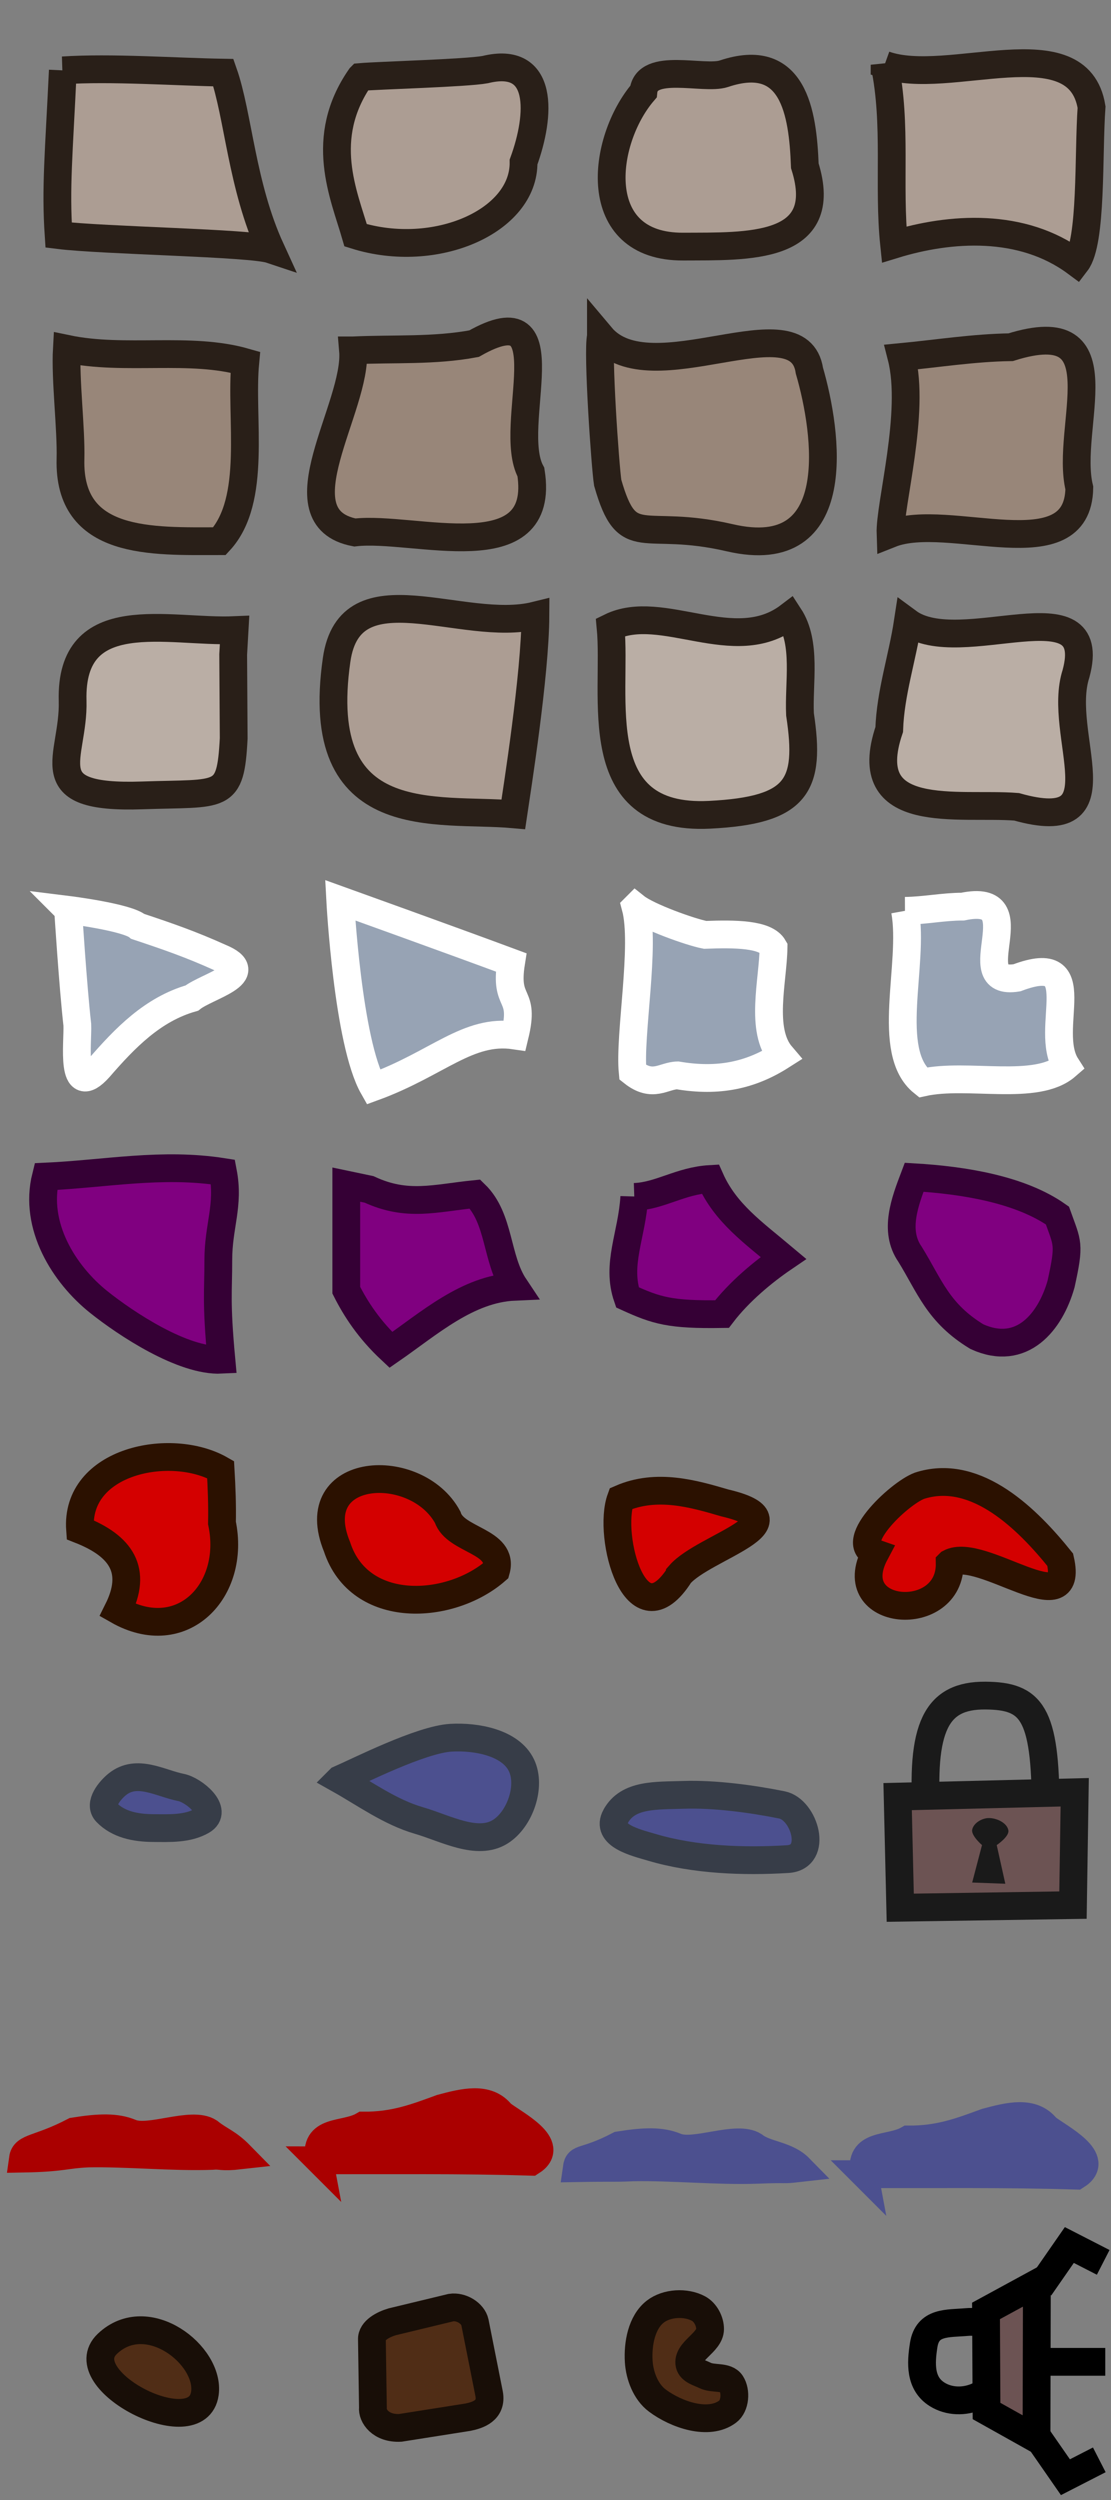 <?xml version="1.0" encoding="UTF-8" standalone="no"?>
<!-- Created with Inkscape (http://www.inkscape.org/) -->

<svg
   xmlns:dc="http://purl.org/dc/elements/1.1/"
   xmlns:cc="http://creativecommons.org/ns#"
   xmlns:rdf="http://www.w3.org/1999/02/22-rdf-syntax-ns#"
   xmlns:svg="http://www.w3.org/2000/svg"
   xmlns="http://www.w3.org/2000/svg"
   xmlns:sodipodi="http://sodipodi.sourceforge.net/DTD/sodipodi-0.dtd"
   xmlns:inkscape="http://www.inkscape.org/namespaces/inkscape"
   width="80"
   height="180"
   id="svg2"
   version="1.1"
   inkscape:version="0.91 r13725"
   sodipodi:docname="small_objects.svg"
   inkscape:export-filename="/home/micha/Programmieren/git/platformer/images/64crumble.png"
   inkscape:export-xdpi="144"
   inkscape:export-ydpi="144">
  <rect width="100%" height="100%" fill="#808080" stroke="none"/>
  <sodipodi:namedview
     id="base"
     pagecolor="#ffffff"
     bordercolor="#666666"
     borderopacity="1.0"
     inkscape:pageopacity="0"
     inkscape:pageshadow="2"
     inkscape:zoom="5.6568544"
     inkscape:cx="65.749281"
     inkscape:cy="69.639328"
     inkscape:document-units="px"
     inkscape:current-layer="layer1"
     showgrid="false"
     inkscape:showpageshadow="true"
     inkscape:window-width="1280"
     inkscape:window-height="750"
     inkscape:window-x="0"
     inkscape:window-y="25"
     inkscape:window-maximized="1"
     inkscape:snap-global="true">
    <inkscape:grid
       type="xygrid"
       id="grid2985"
       empspacing="5"
       visible="true"
       enabled="true"
       snapvisiblegridlinesonly="true"
       spacingx="10px"
       spacingy="10px"
       originx="0px"
       originy="0px" />
  </sodipodi:namedview>
  <defs
     id="defs4" />
  <g
     inkscape:label="Ebene 1"
     inkscape:groupmode="layer"
     id="layer1"
     transform="translate(0,-872.362)">
    <g
       id="g17889"
       transform="translate(0,-60)">
      <path
         sodipodi:nodetypes="ccccccc"
         inkscape:connector-curvature="0"
         id="path3016"
         d="m 4.904,997.871 c 0,0 0.351,5.531 0.663,8.273 0.057,1.302 -0.521,5.422 1.559,3.115 1.866,-2.154 3.867,-4.231 6.684,-5.034 1.113,-0.877 4.864,-1.751 2.044,-2.915 -2.154,-0.969 -3.708,-1.505 -5.925,-2.244 -0.798,-0.672 -5.026,-1.196 -5.026,-1.196 z"
         style="opacity:0.5;fill:#afc6e9;fill-opacity:1;stroke:none" />
      <path
         sodipodi:nodetypes="ccccc"
         inkscape:connector-curvature="0"
         id="path3024"
         d="m 26.881,1010.635 c 4.641,-1.693 6.812,-4.216 10.186,-3.718 0.775,-3.195 -0.762,-2.11 -0.263,-5.26 -4.173,-1.551 -12.305,-4.475 -12.305,-4.475 0,0 0.539,10.214 2.382,13.453 z"
         style="opacity:0.5;fill:#afc6e9;fill-opacity:1;stroke:none" />
      <path
         sodipodi:nodetypes="ccccccc"
         inkscape:connector-curvature="0"
         id="path3026"
         d="m 45.765,997.668 c 0.74,2.76 -0.471,9.218 -0.208,11.897 1.456,1.156 2.216,0.242 3.232,0.224 2.975,0.502 5.272,-0.01 7.481,-1.417 -1.577,-1.84 -0.601,-5.39 -0.569,-7.796 -0.555,-0.975 -2.774,-0.984 -4.929,-0.904 -1.069,-0.204 -4.129,-1.306 -5.006,-2.005 z"
         style="opacity:0.5;fill:#afc6e9;fill-opacity:1;stroke:none" />
      <path
         sodipodi:nodetypes="cccccc"
         inkscape:connector-curvature="0"
         id="path3028"
         d="m 65.17,997.942 c 0.695,3.846 -1.486,10.129 1.284,12.356 3.226,-0.714 8.168,0.685 10.329,-1.189 -1.709,-2.667 1.769,-8.357 -3.557,-6.346 -4.028,0.649 1.312,-6.222 -3.91,-5.124 -1.389,0 -2.758,0.29 -4.147,0.303 z"
         style="opacity:0.5;fill:#afc6e9;fill-opacity:1;stroke:none" />
      <path
         style="fill:none;stroke:#ffffff;stroke-width:2;stroke-linecap:butt;stroke-linejoin:miter;stroke-miterlimit:4;stroke-opacity:1;stroke-dasharray:none"
         d="m 4.904,997.871 c 0,0 0.351,5.531 0.663,8.273 0.057,1.302 -0.521,5.422 1.559,3.115 1.866,-2.154 3.867,-4.231 6.684,-5.034 1.113,-0.877 4.864,-1.751 2.044,-2.915 -2.154,-0.969 -3.708,-1.505 -5.925,-2.244 -0.798,-0.672 -5.026,-1.196 -5.026,-1.196 z"
         id="path3882"
         inkscape:connector-curvature="0"
         sodipodi:nodetypes="ccccccc" />
      <path
         style="fill:none;stroke:#ffffff;stroke-width:2;stroke-linecap:butt;stroke-linejoin:miter;stroke-miterlimit:4;stroke-opacity:1;stroke-dasharray:none"
         d="m 26.881,1010.635 c 4.641,-1.693 6.812,-4.216 10.186,-3.718 0.775,-3.195 -0.762,-2.11 -0.263,-5.26 -4.173,-1.551 -12.305,-4.475 -12.305,-4.475 0,0 0.539,10.214 2.382,13.453 z"
         id="path3884"
         inkscape:connector-curvature="0"
         sodipodi:nodetypes="ccccc" />
      <path
         style="fill:none;stroke:#ffffff;stroke-width:2;stroke-linecap:butt;stroke-linejoin:miter;stroke-miterlimit:4;stroke-opacity:1;stroke-dasharray:none"
         d="m 45.765,997.668 c 0.74,2.76 -0.471,9.218 -0.208,11.897 1.456,1.156 2.216,0.242 3.232,0.224 2.975,0.502 5.272,-0.01 7.481,-1.417 -1.577,-1.84 -0.601,-5.39 -0.569,-7.796 -0.555,-0.975 -2.774,-0.984 -4.929,-0.904 -1.069,-0.204 -4.129,-1.306 -5.006,-2.005 z"
         id="path3886"
         inkscape:connector-curvature="0"
         sodipodi:nodetypes="ccccccc" />
      <path
         style="fill:none;stroke:#ffffff;stroke-width:2;stroke-linecap:butt;stroke-linejoin:miter;stroke-miterlimit:4;stroke-opacity:1;stroke-dasharray:none"
         d="m 65.17,997.942 c 0.695,3.846 -1.486,10.129 1.284,12.356 3.226,-0.714 8.168,0.685 10.329,-1.189 -1.709,-2.667 1.769,-8.357 -3.557,-6.346 -4.028,0.649 1.312,-6.222 -3.91,-5.124 -1.389,0 -2.758,0.29 -4.147,0.303 z"
         id="path3888"
         inkscape:connector-curvature="0"
         sodipodi:nodetypes="cccccc" />
    </g>
    <path
       style="fill:#ac9d93;fill-opacity:1;stroke:#291f18;stroke-width:2;stroke-linecap:butt;stroke-linejoin:miter;stroke-miterlimit:4;stroke-opacity:1;stroke-dasharray:none"
       d="m 4.524,877.429 c -0.285,6.009 -0.532,8.454 -0.304,11.861 3.239,0.4 13.836,0.549 15.284,1.034 -2.105,-4.592 -2.336,-9.646 -3.419,-12.731 -3.52,-0.059 -8.041,-0.393 -11.562,-0.164 z"
       id="path3134"
       inkscape:connector-curvature="0"
       sodipodi:nodetypes="ccccc" />
    <path
       style="fill:#ac9d93;fill-opacity:1;stroke:#291f18;stroke-width:2;stroke-linecap:butt;stroke-linejoin:miter;stroke-miterlimit:4;stroke-opacity:1;stroke-dasharray:none"
       d="m 25.953,877.908 c -3.069,4.415 -1.185,8.482 -0.345,11.393 5.756,1.802 12.152,-1.016 12.091,-5.273 1.236,-3.381 1.497,-7.702 -2.766,-6.654 -1.367,0.251 -7.694,0.42 -8.979,0.533 z"
       id="path3136"
       inkscape:connector-curvature="0"
       sodipodi:nodetypes="ccccc" />
    <path
       style="fill:#ac9d93;fill-opacity:1;stroke:#291f18;stroke-width:2;stroke-linecap:butt;stroke-linejoin:miter;stroke-miterlimit:4;stroke-opacity:1;stroke-dasharray:none"
       d="m 46.332,878.961 c -3.013,3.514 -3.95,11.198 2.877,11.157 4.564,-0.028 10.665,0.277 8.744,-5.818 -0.145,-3.872 -0.819,-8.314 -5.841,-6.625 -1.442,0.468 -5.573,-0.878 -5.78,1.286 z"
       id="path3138"
       inkscape:connector-curvature="0"
       sodipodi:nodetypes="csccc" />
    <path
       style="fill:#ac9d93;fill-opacity:1;stroke:#291f18;stroke-width:2;stroke-linecap:butt;stroke-linejoin:miter;stroke-miterlimit:4;stroke-opacity:1;stroke-dasharray:none"
       d="m 63.697,877.025 c 4.578,1.642 13.937,-2.86 14.903,3.049 -0.242,3.378 0.042,9.705 -1.102,11.198 -3.913,-2.906 -9.089,-2.541 -13.116,-1.305 -0.445,-4.269 0.214,-8.622 -0.685,-12.943 z"
       id="path3140"
       inkscape:connector-curvature="0"
       sodipodi:nodetypes="ccccc" />
    <path
       style="fill:#988679;fill-opacity:1;stroke:#291f18;stroke-width:2;stroke-linecap:butt;stroke-linejoin:miter;stroke-miterlimit:4;stroke-opacity:1;stroke-dasharray:none"
       d="m 4.813,897.48 c 4.211,0.879 8.855,-0.188 12.85,0.96 -0.384,4.041 0.888,9.918 -1.859,12.886 -4.86,0.003 -10.893,0.317 -10.728,-5.919 0.058,-2.177 -0.387,-5.711 -0.263,-7.927 z"
       id="path3142"
       inkscape:connector-curvature="0"
       sodipodi:nodetypes="cccsc" />
    <path
       style="fill:#988679;fill-opacity:1;stroke:#291f18;stroke-width:2;stroke-linecap:butt;stroke-linejoin:miter;stroke-miterlimit:4;stroke-opacity:1;stroke-dasharray:none"
       d="m 25.42,897.59 c 0.342,4.044 -5.447,12.028 0.129,13.111 4.25,-0.5 13.809,2.847 12.68,-4.346 -1.816,-3.337 2.636,-13.075 -4.091,-9.251 -2.875,0.541 -5.812,0.348 -8.717,0.486 z"
       id="path3144"
       inkscape:connector-curvature="0"
       sodipodi:nodetypes="ccccc" />
    <path
       style="fill:#988679;fill-opacity:1;stroke:#291f18;stroke-width:2;stroke-linecap:butt;stroke-linejoin:miter;stroke-miterlimit:4;stroke-opacity:1;stroke-dasharray:none"
       d="m 43.271,896.58 c 3.578,4.263 14.247,-2.618 15.011,2.468 1.291,4.441 2.682,13.984 -5.731,12.033 -6.356,-1.474 -7.345,1.072 -8.791,-3.957 -0.176,-1.109 -0.756,-9.417 -0.489,-10.543 z"
       id="path3146"
       inkscape:connector-curvature="0"
       sodipodi:nodetypes="ccscc" />
    <path
       style="fill:#988679;fill-opacity:1;stroke:#291f18;stroke-width:2;stroke-linecap:butt;stroke-linejoin:miter;stroke-miterlimit:4;stroke-opacity:1;stroke-dasharray:none"
       d="m 64.909,898.066 c 1.024,4.007 -0.859,10.641 -0.786,12.73 4.177,-1.662 13.497,2.738 13.596,-3.299 -1.072,-4.382 3.126,-12.671 -4.945,-10.135 -2.636,0.038 -5.245,0.452 -7.865,0.704 z"
       id="path3148"
       inkscape:connector-curvature="0"
       sodipodi:nodetypes="ccccc" />
    <path
       style="fill:#baaea5;fill-opacity:1;stroke:#291f18;stroke-width:2;stroke-linecap:butt;stroke-linejoin:miter;stroke-miterlimit:4;stroke-opacity:1;stroke-dasharray:none"
       d="m 65.369,917.146 c 3.754,2.776 13.897,-2.868 12.111,3.721 -1.435,4.41 3.449,11.769 -4.277,9.586 -4.164,-0.333 -11.449,1.157 -9.173,-5.563 0.088,-2.635 0.945,-5.154 1.339,-7.744 z"
       id="path3150"
       inkscape:connector-curvature="0"
       sodipodi:nodetypes="ccccc" />
    <path
       style="fill:#baaea5;fill-opacity:1;stroke:#291f18;stroke-width:2;stroke-linecap:butt;stroke-linejoin:miter;stroke-miterlimit:4;stroke-opacity:1;stroke-dasharray:none"
       d="m 56.83,916.725 c -3.946,3.006 -9.152,-1.034 -12.865,0.788 0.476,4.972 -1.763,13.958 7.129,13.513 6.366,-0.319 7.287,-2.104 6.512,-7.231 -0.107,-2.26 0.495,-5.124 -0.776,-7.07 z"
       id="path3152"
       inkscape:connector-curvature="0"
       sodipodi:nodetypes="ccscc" />
    <path
       style="fill:#ac9d93;fill-opacity:1;stroke:#291f18;stroke-width:2;stroke-linecap:butt;stroke-linejoin:miter;stroke-miterlimit:4;stroke-opacity:1;stroke-dasharray:none"
       d="m 36.962,930.99 c -5.459,-0.489 -14.506,1.322 -12.723,-11.12 0.964,-6.725 9.066,-1.888 14.316,-3.189 -0.021,4.295 -1.323,12.486 -1.593,14.309 z"
       id="path3154"
       inkscape:connector-curvature="0"
       sodipodi:nodetypes="cscc" />
    <path
       style="fill:#baaea5;fill-opacity:1;stroke:#291f18;stroke-width:2;stroke-linecap:butt;stroke-linejoin:miter;stroke-miterlimit:4;stroke-opacity:1;stroke-dasharray:none"
       d="m 16.891,917.732 c -4.739,0.207 -11.86,-1.986 -11.662,5.096 0.115,4.118 -2.866,7.075 5.025,6.802 5.799,-0.201 6.339,0.364 6.574,-4.101 l -0.037,-6.043 z"
       id="path3156"
       inkscape:connector-curvature="0"
       sodipodi:nodetypes="cssccc" />
    <path
       style="fill:#800080;fill-opacity:1;stroke:#350035;stroke-width:2;stroke-linecap:butt;stroke-linejoin:miter;stroke-miterlimit:4;stroke-opacity:1;stroke-dasharray:none"
       d="m 3.303,957.075 c -0.889,3.555 1.319,7.038 3.79,9.019 1.961,1.571 6.085,4.306 8.848,4.17 -0.392,-4.228 -0.216,-4.941 -0.221,-7.164 -0.005,-2.474 0.797,-3.944 0.335,-6.355 -4.413,-0.693 -8.469,0.138 -12.752,0.33 z"
       id="path15972"
       inkscape:connector-curvature="0"
       sodipodi:nodetypes="cscscc" />
    <path
       style="fill:#800080;fill-opacity:1;stroke:#350035;stroke-width:2;stroke-linecap:butt;stroke-linejoin:miter;stroke-miterlimit:4;stroke-opacity:1;stroke-dasharray:none"
       d="m 24.935,957.655 c 0,2.534 0,5.068 0,7.601 0.681,1.351 1.637,2.829 3.21,4.3 2.75,-1.902 5.521,-4.401 8.913,-4.548 -1.35,-2.022 -1.047,-4.927 -2.852,-6.673 -2.894,0.292 -4.879,0.942 -7.628,-0.335 l -1.643,-0.345 z"
       id="path15974"
       inkscape:connector-curvature="0"
       sodipodi:nodetypes="cccccccc" />
    <path
       style="fill:#800080;fill-opacity:1;stroke:#350035;stroke-width:2;stroke-linecap:butt;stroke-linejoin:miter;stroke-miterlimit:4;stroke-opacity:1;stroke-dasharray:none"
       d="m 45.674,958.539 c -0.165,2.76 -1.319,4.84 -0.495,7.234 2.097,0.954 3.06,1.262 6.809,1.203 1.241,-1.626 2.987,-3.065 4.426,-4.044 -2.169,-1.824 -4.179,-3.223 -5.272,-5.682 -2.149,0.121 -3.629,1.228 -5.468,1.29 z"
       id="path15976"
       inkscape:connector-curvature="0"
       sodipodi:nodetypes="cccccc" />
    <path
       style="fill:#800080;fill-opacity:1;stroke:#350035;stroke-width:2;stroke-linecap:butt;stroke-linejoin:miter;stroke-miterlimit:4;stroke-opacity:1;stroke-dasharray:none"
       d="m 65.826,957.125 c 3.534,0.207 7.637,0.864 10.315,2.754 0.727,2.044 0.911,1.986 0.263,4.933 -0.764,2.709 -2.809,5.266 -6.063,3.788 -2.799,-1.703 -3.387,-3.621 -4.811,-5.929 -1.184,-1.697 -0.359,-3.818 0.296,-5.546 z"
       id="path15978"
       inkscape:connector-curvature="0"
       sodipodi:nodetypes="cccccc" />
    <path
       style="fill:#d40000;stroke:#2b1100;stroke-width:2;stroke-linecap:butt;stroke-linejoin:miter;stroke-miterlimit:4;stroke-opacity:1;stroke-dasharray:none"
       d="m 32.239,981.607 c -2.247,-4.16 -10.369,-3.726 -7.97,2.127 1.628,4.97 8.167,4.568 11.449,1.704 0.603,-2.13 -2.942,-2.148 -3.479,-3.831 z"
       id="path3073"
       inkscape:connector-curvature="0"
       sodipodi:nodetypes="cccc" />
    <path
       style="fill:#d40000;stroke:#2b1100;stroke-width:2;stroke-linecap:butt;stroke-linejoin:miter;stroke-miterlimit:4;stroke-opacity:1;stroke-dasharray:none"
       d="m 15.886,978.173 c -3.578,-2.046 -10.484,-0.646 -10.121,4.331 2.988,1.175 4.149,2.936 2.72,5.799 4.636,2.637 8.52,-1.429 7.498,-6.289 0.027,-1.281 -0.023,-2.562 -0.097,-3.841 z"
       id="path3075"
       inkscape:connector-curvature="0"
       sodipodi:nodetypes="ccccc" />
    <path
       style="fill:#d40000;stroke:#2b1100;stroke-width:2;stroke-linecap:butt;stroke-linejoin:miter;stroke-miterlimit:4;stroke-opacity:1;stroke-dasharray:none"
       d="m 48.955,985.722 c 1.762,-2.013 9.109,-3.771 3.226,-5.152 -2.227,-0.653 -4.887,-1.434 -7.477,-0.306 -0.986,2.704 1.078,10.434 4.251,5.459 z"
       id="path3069"
       inkscape:connector-curvature="0"
       sodipodi:nodetypes="cccc" />
    <path
       style="fill:#d40000;stroke:#2b1100;stroke-width:2;stroke-linecap:butt;stroke-linejoin:miter;stroke-miterlimit:4;stroke-opacity:1;stroke-dasharray:none"
       d="m 68.386,984.902 c 2.283,-1.222 9.037,4.482 7.958,-0.237 -2.327,-2.895 -5.989,-6.555 -9.999,-5.372 -1.339,0.345 -5.454,4.149 -3.324,4.893 -2.459,4.615 5.448,5.224 5.364,0.717 z"
       id="path3071"
       inkscape:connector-curvature="0"
       sodipodi:nodetypes="ccccc" />
    <path
       style="fill:#4c508f;fill-opacity:1;stroke:#373d48;stroke-width:2;stroke-linecap:butt;stroke-linejoin:miter;stroke-miterlimit:4;stroke-opacity:1;stroke-dasharray:none"
       d="m 7.665,1002.848 c 0.852,0.885 2.102,1.127 3.349,1.135 1.209,0.01 2.496,0.071 3.531,-0.527 1.239,-0.716 -0.598,-2.216 -1.508,-2.396 -1.498,-0.297 -3.174,-1.364 -4.587,-0.232 -0.52,0.417 -1.369,1.414 -0.785,2.02 z"
       id="path7833"
       inkscape:connector-curvature="0"
       sodipodi:nodetypes="ssssss" />
    <path
       style="fill:#4c508f;fill-opacity:1;stroke:#373d48;stroke-width:2;stroke-linecap:butt;stroke-linejoin:miter;stroke-miterlimit:4;stroke-opacity:1;stroke-dasharray:none"
       d="m 24.445,1000.482 c 1.813,1.017 3.647,2.357 5.723,2.958 1.895,0.548 4.197,1.854 5.865,0.799 1.411,-0.892 2.235,-3.267 1.516,-4.774 -0.782,-1.64 -3.261,-2.092 -5.075,-1.987 -2.173,0.126 -6.657,2.406 -8.028,3.003 z"
       id="path8610"
       inkscape:connector-curvature="0"
       sodipodi:nodetypes="cssssc" />
    <path
       style="fill:#502d16;stroke:#180e07;stroke-width:2;stroke-linecap:butt;stroke-linejoin:miter;stroke-miterlimit:4;stroke-opacity:1;stroke-dasharray:none"
       d="m 7.733,1041.115 c -2.748,2.608 6.492,7.337 7.02,3.571 0.384,-2.741 -4.146,-6.298 -7.02,-3.571 z"
       id="path3016-3"
       inkscape:connector-curvature="0"
       sodipodi:nodetypes="sss" />
    <path
       style="fill:#aa0000;fill-opacity:1;stroke:#aa0000;stroke-width:2;stroke-linecap:butt;stroke-linejoin:miter;stroke-miterlimit:4;stroke-opacity:1;stroke-dasharray:none"
       d="m 6.358,1027.412 c 2.742,-0.055 6.149,0.279 8.891,0.177 0.749,-0.071 0.583,0.128 2.064,-0.039 -0.941,-0.96 -1.434,-1.02 -2.26,-1.684 -1.255,-0.814 -4.328,0.636 -5.656,0.056 -1.022,-0.424 -2.224,-0.397 -4.067,-0.101 -2.54,1.324 -3.561,1.107 -3.679,1.962 2.913,-0.052 3.012,-0.298 4.708,-0.371 z"
       id="path3910"
       inkscape:connector-curvature="0"
       sodipodi:nodetypes="ccccccccc" />
    <path
       style="fill:#aa0000;fill-opacity:1;stroke:#aa0000;stroke-width:2;stroke-linecap:butt;stroke-linejoin:miter;stroke-miterlimit:4;stroke-opacity:1;stroke-dasharray:none"
       d="m 22.986,1027.906 c 5.088,0.01 10.177,-0.053 15.264,0.102 1.887,-1.191 -1.199,-2.706 -2.151,-3.448 -1.006,-1.277 -2.72,-0.835 -4.331,-0.405 -1.813,0.663 -3.381,1.271 -5.615,1.248 -1.355,0.788 -3.603,0.189 -3.166,2.504 z"
       id="path2997"
       inkscape:connector-curvature="0"
       sodipodi:nodetypes="ccccccc" />
    <path
       style="fill:#4c508f;fill-opacity:1;stroke:#4c508f;stroke-width:2;stroke-linecap:butt;stroke-linejoin:miter;stroke-miterlimit:4;stroke-opacity:1;stroke-dasharray:none"
       d="m 45.608,1028.412 c 2.742,-0.055 6.149,0.279 8.891,0.177 2.592,-0.103 1.592,0.044 3.073,-0.123 -0.941,-0.96 -2.443,-0.935 -3.269,-1.6 -1.255,-0.814 -4.328,0.636 -5.656,0.056 -1.022,-0.424 -2.224,-0.397 -4.067,-0.101 -2.54,1.324 -2.936,0.794 -3.054,1.649 2.913,-0.052 2.387,0.014 4.083,-0.058 z"
       id="path3910-5"
       inkscape:connector-curvature="0"
       sodipodi:nodetypes="ccccccccc" />
    <path
       style="fill:#4c508f;fill-opacity:1;stroke:#4c508f;stroke-width:2;stroke-linecap:butt;stroke-linejoin:miter;stroke-miterlimit:4;stroke-opacity:1;stroke-dasharray:none"
       d="m 62.236,1028.906 c 5.088,0.01 10.177,-0.053 15.264,0.102 1.887,-1.191 -1.199,-2.706 -2.151,-3.448 -1.006,-1.277 -2.72,-0.835 -4.331,-0.405 -1.813,0.663 -3.381,1.271 -5.615,1.248 -1.355,0.788 -3.603,0.189 -3.166,2.504 z"
       id="path2997-3"
       inkscape:connector-curvature="0"
       sodipodi:nodetypes="ccccccc" />
    <path
       style="fill:#502d16;stroke:#180e07;stroke-width:2;stroke-linecap:butt;stroke-linejoin:miter;stroke-opacity:1;stroke-miterlimit:4;stroke-dasharray:none;fill-opacity:1"
       d="m 50.299,1038.58 c 0.499,0.269 0.838,0.917 0.832,1.484 -0.009,0.978 -1.689,1.576 -1.484,2.533 0.096,0.448 0.71,0.593 1.122,0.796 0.589,0.29 1.525,0.028 1.882,0.579 0.37,0.572 0.291,1.617 -0.253,2.026 -1.366,1.028 -3.697,0.227 -5.066,-0.796 -0.834,-0.623 -1.276,-1.783 -1.339,-2.822 -0.076,-1.256 0.199,-2.811 1.194,-3.583 0.822,-0.637 2.197,-0.711 3.112,-0.217 z"
       id="path18456"
       inkscape:connector-curvature="0"
       sodipodi:nodetypes="ssssssssss" />
    <path
       style="fill:#502d16;fill-opacity:1;stroke:#180e07;stroke-width:2;stroke-linecap:butt;stroke-linejoin:miter;stroke-miterlimit:4;stroke-opacity:1;stroke-dasharray:none"
       d="m 28.242,1039.531 c -0.621,0.183 -1.498,0.621 -1.462,1.279 l 0.073,4.896 c -0.073,0.585 0.548,1.535 1.973,1.462 l 4.86,-0.767 c 0.731,-0.146 1.754,-0.475 1.535,-1.681 l -1.023,-5.152 c -0.146,-0.658 -0.987,-1.169 -1.717,-1.06 z"
       id="path18458"
       inkscape:connector-curvature="0"
       sodipodi:nodetypes="ccccccccc" />
    <g
       transform="translate(60,0)"
       id="g19228">
      <path
         sodipodi:nodetypes="sssss"
         inkscape:connector-curvature="0"
         id="path3421-1"
         d="m 9.625,1039.549 c -1.396,0.12 -2.846,-0.054 -3.113,1.657 -0.205,1.312 -0.286,2.768 0.972,3.553 1.737,1.083 4.361,0.01 4.557,-1.992 0.195,-1.998 -0.549,-3.379 -2.416,-3.218 z"
         style="fill:none;stroke:#000000;stroke-width:2;stroke-linecap:butt;stroke-linejoin:miter;stroke-miterlimit:4;stroke-opacity:1;stroke-dasharray:none" />
      <path
         sodipodi:nodetypes="ccccc"
         inkscape:connector-curvature="0"
         id="path3393"
         d="m 11,1038.748 0.037,7.206 3.599,2.015 0.026,-11.215 z"
         style="fill:#6c5353;stroke:#000000;stroke-width:2;stroke-linecap:butt;stroke-linejoin:miter;stroke-miterlimit:4;stroke-opacity:1;stroke-dasharray:none" />
      <path
         sodipodi:nodetypes="cc"
         inkscape:connector-curvature="0"
         id="path4165"
         d="m 15.088,1042.414 4.5,0"
         style="fill:none;stroke:#000000;stroke-width:2;stroke-linecap:butt;stroke-linejoin:miter;stroke-miterlimit:4;stroke-opacity:1;stroke-dasharray:none" />
      <path
         sodipodi:nodetypes="ccc"
         inkscape:connector-curvature="0"
         id="path4206"
         d="m 14.875,1037.065 2.125,-3.062 2.438,1.25"
         style="fill:none;stroke:#000000;stroke-width:2;stroke-linecap:butt;stroke-linejoin:miter;stroke-miterlimit:4;stroke-opacity:1;stroke-dasharray:none" />
      <path
         sodipodi:nodetypes="ccc"
         inkscape:connector-curvature="0"
         id="path4206-2"
         d="m 14.594,1047.659 2.125,3.062 2.438,-1.25"
         style="fill:none;stroke:#000000;stroke-width:2;stroke-linecap:butt;stroke-linejoin:miter;stroke-miterlimit:4;stroke-opacity:1;stroke-dasharray:none" />
    </g>
    <path
       style="fill:#4c508f;fill-opacity:1;stroke:#373d48;stroke-width:2;stroke-linecap:butt;stroke-linejoin:miter;stroke-miterlimit:4;stroke-dasharray:none;stroke-opacity:1"
       d="m 44.337,1003.131 c -0.763,1.391 1.447,1.897 2.6,2.239 3.094,0.918 6.632,1.04 9.779,0.848 2.233,-0.136 1.217,-3.575 -0.408,-3.902 -2.18,-0.439 -4.854,-0.801 -7.103,-0.724 -1.947,0.067 -3.981,-0.077 -4.867,1.538 z"
       id="path7818-2"
       inkscape:connector-curvature="0"
       sodipodi:nodetypes="ssssss" />
    <path
       style="fill:none;fill-rule:evenodd;stroke:#1a1a1a;stroke-width:2;stroke-linecap:butt;stroke-linejoin:miter;stroke-miterlimit:4;stroke-dasharray:none;stroke-opacity:1"
       d="m 75.293,1002.571 c 0,-6.937 -1.024,-8.104 -4.345,-8.127 -3.524,-0.024 -4.698,2.23 -4.198,8.918"
       id="path28682"
       inkscape:connector-curvature="0"
       sodipodi:nodetypes="csc" />
    <path
       style="fill:#6c5353;fill-rule:evenodd;stroke:#1a1a1a;stroke-width:2;stroke-linecap:butt;stroke-linejoin:miter;stroke-miterlimit:4;stroke-dasharray:none;stroke-opacity:1"
       d="m 64.636,1001.718 0.188,8 12.438,-0.188 0.125,-8.125 z"
       id="path28680"
       inkscape:connector-curvature="0" />
    <path
       style="fill:#1a1a1a;fill-rule:evenodd;stroke:none;stroke-width:1px;stroke-linecap:butt;stroke-linejoin:miter;stroke-opacity:1;fill-opacity:1"
       d="m 71.153,1003.263 c 0.568,-0.025 1.358,0.324 1.458,0.884 0.08,0.444 -0.84,1.061 -0.84,1.061 l 0.619,2.784 -2.386,-0.088 0.707,-2.696 c 0,0 -0.788,-0.675 -0.707,-1.105 0.087,-0.466 0.675,-0.82 1.149,-0.84 z"
       id="path29484"
       inkscape:connector-curvature="0"
       sodipodi:nodetypes="ssccccss" />
  </g>
</svg>
